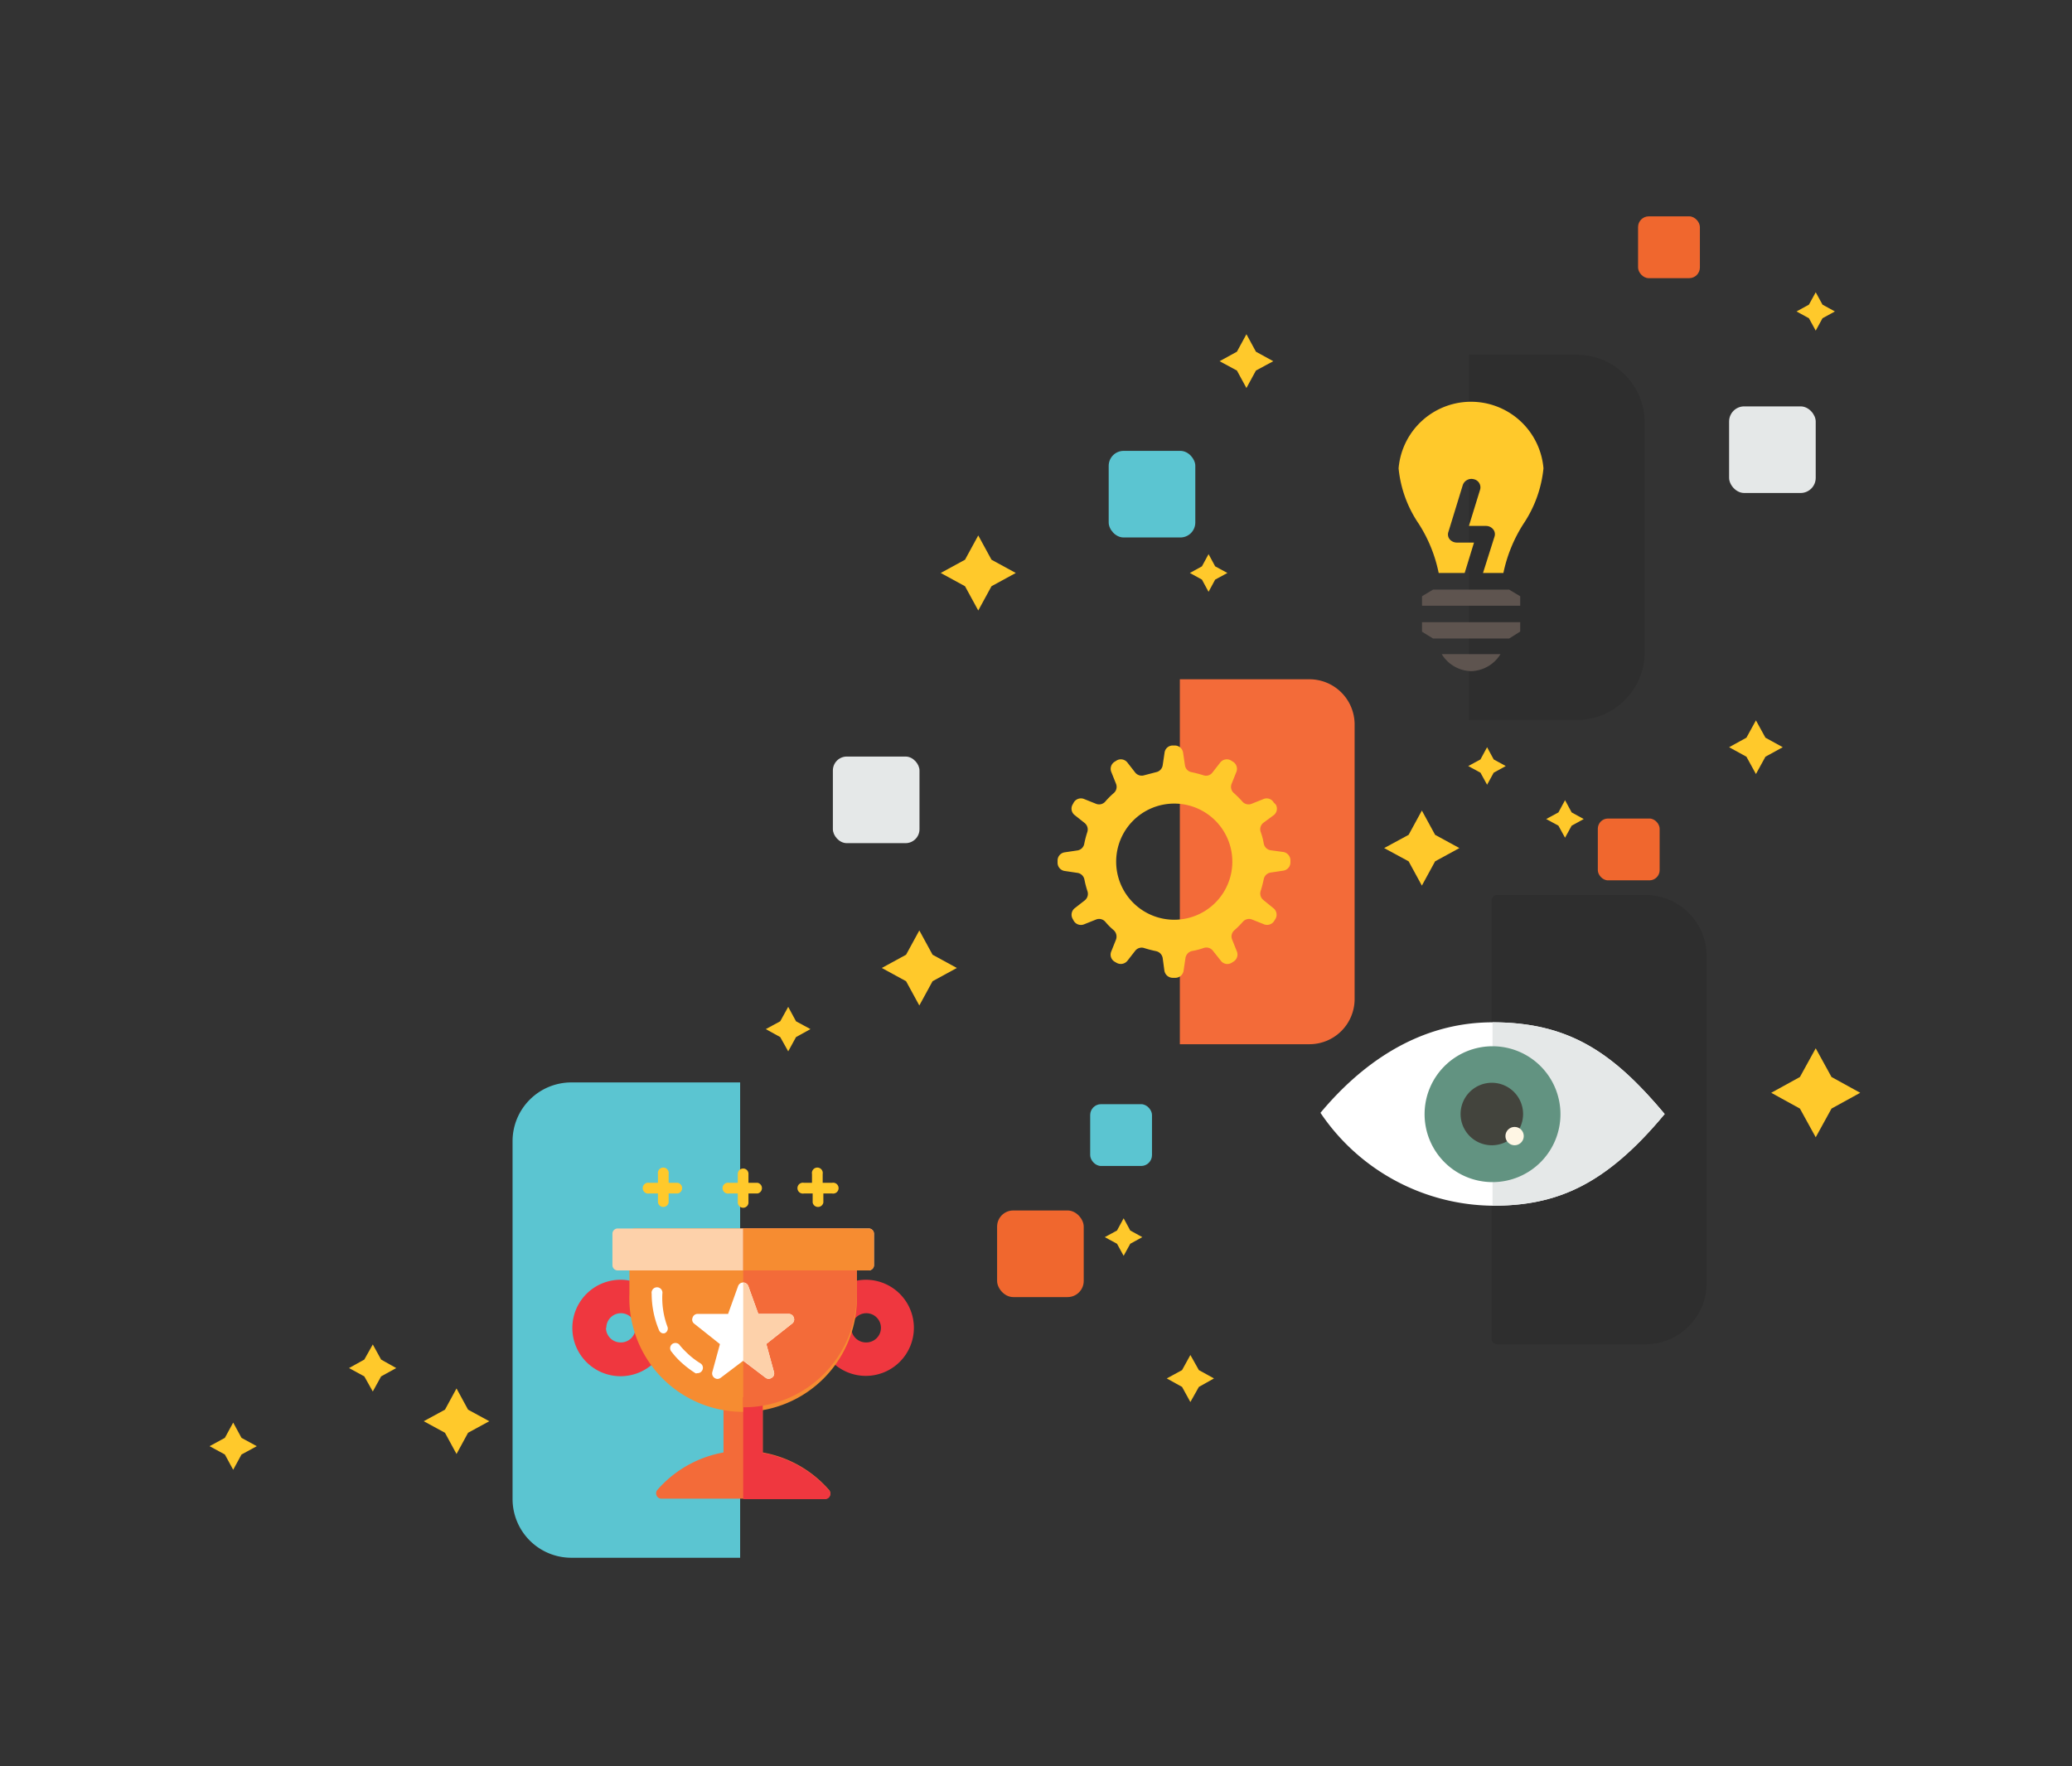 <svg id="el_fYwA6jwOC" data-name="Layer 1" xmlns="http://www.w3.org/2000/svg" viewBox="0 0 122 104"><rect x="0" y="0" width="122" height="104" fill="#333333" stroke="none"/><style>@-webkit-keyframes el_FG9Y2R72_x8_tBTDISPwW_Animation{0%{-webkit-transform: translate(86.52px, 31.65px) translate(-86.52px, -31.65px) translate(0px, 0px);transform: translate(86.52px, 31.65px) translate(-86.52px, -31.65px) translate(0px, 0px);}33.33%{-webkit-transform: translate(86.52px, 31.65px) translate(-86.52px, -31.65px) translate(0px, -2px);transform: translate(86.52px, 31.65px) translate(-86.52px, -31.65px) translate(0px, -2px);}66.67%{-webkit-transform: translate(86.52px, 31.65px) translate(-86.52px, -31.65px) translate(0px, 2px);transform: translate(86.52px, 31.65px) translate(-86.52px, -31.65px) translate(0px, 2px);}100%{-webkit-transform: translate(86.52px, 31.65px) translate(-86.52px, -31.65px) translate(0px, 0px);transform: translate(86.52px, 31.65px) translate(-86.52px, -31.65px) translate(0px, 0px);}}@keyframes el_FG9Y2R72_x8_tBTDISPwW_Animation{0%{-webkit-transform: translate(86.52px, 31.65px) translate(-86.52px, -31.65px) translate(0px, 0px);transform: translate(86.52px, 31.65px) translate(-86.52px, -31.65px) translate(0px, 0px);}33.33%{-webkit-transform: translate(86.52px, 31.65px) translate(-86.52px, -31.65px) translate(0px, -2px);transform: translate(86.52px, 31.65px) translate(-86.52px, -31.65px) translate(0px, -2px);}66.67%{-webkit-transform: translate(86.52px, 31.65px) translate(-86.52px, -31.65px) translate(0px, 2px);transform: translate(86.52px, 31.65px) translate(-86.52px, -31.65px) translate(0px, 2px);}100%{-webkit-transform: translate(86.52px, 31.65px) translate(-86.52px, -31.65px) translate(0px, 0px);transform: translate(86.52px, 31.65px) translate(-86.52px, -31.65px) translate(0px, 0px);}}@-webkit-keyframes el_Yy4d0Al9WEn_VKZVq231Qq_Animation{0%{-webkit-transform: translate(43.605px, 77.73px) translate(-43.605px, -77.73px) translate(0px, 0px);transform: translate(43.605px, 77.73px) translate(-43.605px, -77.73px) translate(0px, 0px);}33.33%{-webkit-transform: translate(43.605px, 77.73px) translate(-43.605px, -77.73px) translate(0px, 2px);transform: translate(43.605px, 77.73px) translate(-43.605px, -77.73px) translate(0px, 2px);}66.67%{-webkit-transform: translate(43.605px, 77.73px) translate(-43.605px, -77.73px) translate(0px, -2px);transform: translate(43.605px, 77.73px) translate(-43.605px, -77.73px) translate(0px, -2px);}100%{-webkit-transform: translate(43.605px, 77.73px) translate(-43.605px, -77.73px) translate(0px, 0px);transform: translate(43.605px, 77.73px) translate(-43.605px, -77.73px) translate(0px, 0px);}}@keyframes el_Yy4d0Al9WEn_VKZVq231Qq_Animation{0%{-webkit-transform: translate(43.605px, 77.73px) translate(-43.605px, -77.73px) translate(0px, 0px);transform: translate(43.605px, 77.73px) translate(-43.605px, -77.73px) translate(0px, 0px);}33.33%{-webkit-transform: translate(43.605px, 77.73px) translate(-43.605px, -77.73px) translate(0px, 2px);transform: translate(43.605px, 77.73px) translate(-43.605px, -77.73px) translate(0px, 2px);}66.67%{-webkit-transform: translate(43.605px, 77.73px) translate(-43.605px, -77.73px) translate(0px, -2px);transform: translate(43.605px, 77.73px) translate(-43.605px, -77.73px) translate(0px, -2px);}100%{-webkit-transform: translate(43.605px, 77.73px) translate(-43.605px, -77.73px) translate(0px, 0px);transform: translate(43.605px, 77.73px) translate(-43.605px, -77.73px) translate(0px, 0px);}}@-webkit-keyframes el_TTS1-yigm8E_rxCk7qi6h_Animation{0%{-webkit-transform: translate(69.46px, 47.74px) translate(-69.46px, -47.74px) translate(0px, 0px);transform: translate(69.46px, 47.74px) translate(-69.46px, -47.74px) translate(0px, 0px);}33.33%{-webkit-transform: translate(69.46px, 47.74px) translate(-69.46px, -47.74px) translate(0px, -2px);transform: translate(69.46px, 47.74px) translate(-69.46px, -47.74px) translate(0px, -2px);}66.67%{-webkit-transform: translate(69.46px, 47.74px) translate(-69.46px, -47.74px) translate(0px, 2px);transform: translate(69.46px, 47.74px) translate(-69.46px, -47.74px) translate(0px, 2px);}100%{-webkit-transform: translate(69.46px, 47.74px) translate(-69.46px, -47.74px) translate(0px, 0px);transform: translate(69.46px, 47.74px) translate(-69.46px, -47.74px) translate(0px, 0px);}}@keyframes el_TTS1-yigm8E_rxCk7qi6h_Animation{0%{-webkit-transform: translate(69.46px, 47.74px) translate(-69.46px, -47.74px) translate(0px, 0px);transform: translate(69.46px, 47.74px) translate(-69.46px, -47.74px) translate(0px, 0px);}33.33%{-webkit-transform: translate(69.46px, 47.74px) translate(-69.46px, -47.74px) translate(0px, -2px);transform: translate(69.46px, 47.74px) translate(-69.46px, -47.74px) translate(0px, -2px);}66.67%{-webkit-transform: translate(69.46px, 47.74px) translate(-69.46px, -47.74px) translate(0px, 2px);transform: translate(69.46px, 47.74px) translate(-69.46px, -47.74px) translate(0px, 2px);}100%{-webkit-transform: translate(69.46px, 47.74px) translate(-69.46px, -47.74px) translate(0px, 0px);transform: translate(69.46px, 47.74px) translate(-69.46px, -47.74px) translate(0px, 0px);}}@-webkit-keyframes el_lMdchZ-n-cZ_-ckPsfIho_Animation{0%{-webkit-transform: translate(87.81px, 65.93px) translate(-87.81px, -65.93px) translate(0px, 0px);transform: translate(87.81px, 65.93px) translate(-87.81px, -65.93px) translate(0px, 0px);}33.33%{-webkit-transform: translate(87.81px, 65.93px) translate(-87.81px, -65.93px) translate(0px, 2px);transform: translate(87.81px, 65.93px) translate(-87.81px, -65.93px) translate(0px, 2px);}66.67%{-webkit-transform: translate(87.81px, 65.93px) translate(-87.81px, -65.93px) translate(0px, -2px);transform: translate(87.81px, 65.93px) translate(-87.81px, -65.93px) translate(0px, -2px);}100%{-webkit-transform: translate(87.81px, 65.93px) translate(-87.81px, -65.93px) translate(0px, 0px);transform: translate(87.81px, 65.93px) translate(-87.81px, -65.93px) translate(0px, 0px);}}@keyframes el_lMdchZ-n-cZ_-ckPsfIho_Animation{0%{-webkit-transform: translate(87.81px, 65.93px) translate(-87.81px, -65.93px) translate(0px, 0px);transform: translate(87.81px, 65.93px) translate(-87.81px, -65.93px) translate(0px, 0px);}33.33%{-webkit-transform: translate(87.81px, 65.93px) translate(-87.81px, -65.93px) translate(0px, 2px);transform: translate(87.81px, 65.93px) translate(-87.81px, -65.93px) translate(0px, 2px);}66.67%{-webkit-transform: translate(87.81px, 65.93px) translate(-87.81px, -65.93px) translate(0px, -2px);transform: translate(87.81px, 65.93px) translate(-87.81px, -65.93px) translate(0px, -2px);}100%{-webkit-transform: translate(87.81px, 65.93px) translate(-87.81px, -65.93px) translate(0px, 0px);transform: translate(87.81px, 65.93px) translate(-87.81px, -65.93px) translate(0px, 0px);}}#el_fYwA6jwOC *{-webkit-animation-duration: 3s;animation-duration: 3s;-webkit-animation-iteration-count: infinite;animation-iteration-count: infinite;-webkit-animation-timing-function: cubic-bezier(0, 0, 1, 1);animation-timing-function: cubic-bezier(0, 0, 1, 1);}#el_YH20hRWY2g{fill: #ffc92b;}#el_m6AAo6oSKn{fill: #ffc92b;}#el_-ynmqp7xv7{fill: #ffc92b;}#el_0ZpMsbaTzu{fill: #ffc92b;}#el_VXD8p7DGl3{fill: #ffc92b;}#el_SUo3mNu_8K{fill: #ffc92b;}#el_mNS2xTrQWx{fill: #ffc92b;}#el_9EGAmTMv6D{fill: #ffc92b;}#el_TiV8rRPtjy{fill: #ffc92b;}#el_7KQHEKDu0M{fill: #ffc92b;}#el_mePKcm42EN{fill: #ffc92b;}#el_lQ_fUqPA0e{fill: #ffc92b;}#el_Oc5hO3fxNy{fill: #ffc92b;}#el_ha7ixquSY-{fill: #ffc92b;}#el_KJoKz6acek{fill: #ffc92b;}#el_9Zi2ROOzLz8{fill: #ffc92b;}#el_xW6nsvxP5yJ{fill: #f68c31;-webkit-transform: translate(21.71px, 117.19px) rotate(-90deg);transform: translate(21.71px, 117.19px) rotate(-90deg);}#el_gw_vxV_qk_Y{fill: #f36b39;}#el_EWOtLLLbvjA{fill: #ffc92b;}#el_we8jjtUwv5k{fill: #5bc5d1;-webkit-transform: translate(54.84px, 118.15px) rotate(-90deg);transform: translate(54.84px, 118.15px) rotate(-90deg);}#el_ijQZWP-v_tO{fill: #010101;opacity: 0.1;}#el_zdgddmRFIEQ{fill: #ffc92b;}#el_5sDbfDJoerY{fill: #5e544f;}#el_bN5cera4ib6{fill: #5e544f;}#el_jYi_rGpMLqy{fill: #5e544f;}#el_G4ZlLqo4lDf{fill: #e5e8e8;}#el_IiSwNC2lYPY{fill: #5bc5d1;}#el_DiT6X-Szfl3{fill: #5bc5d1;}#el_VTQG6did8fI{fill: #f0672e;}#el_XHOh_Dpfx_z{fill: #f0672e;}#el_TCEZVi8fXpu{fill: #f0672e;}#el_ra4PATqWRaO{fill: #e5e8e8;}#el_aDZod9hygPK{fill: #0694a9;-webkit-transform: translate(-34.11px, 121.36px) rotate(-90deg);transform: translate(-34.11px, 121.36px) rotate(-90deg);}#el_41ifB7O1SO-{fill: #5bc5d1;}#el_otsr7fK8ul5{fill: #f36b39;}#el_qPeP9Mq2FRA{fill: #ef373f;}#el_uh26Te3l_47{fill: #ef373f;}#el_LelNWRWumS0{fill: #f68c31;}#el_3dAi2Du2z6M{fill: #fff;}#el_loEtmaCYQz0{fill: #fff;}#el_69QQmd8Da4Z{fill: #fdd1aa;}#el_FWHolf7St4W{fill: #ef373f;}#el_1uhghQs20dC{fill: #f36b39;}#el_T3ObjaP3-fK{fill: #f68c31;}#el_u0OfkkSzv-U{fill: #fff;}#el_lKA-wfV1-pi{fill: #fdd1aa;}#el_zz9dJAS36TM{fill: #ffc92b;}#el_jdSmeuNASxX{fill: #ffc92b;}#el_AJ1B4NkDWFt{fill: #ffc92b;}#el_TA7j7UFI4VC{fill: #ffc92b;-webkit-transform: translate(21.87px, 153.73px) rotate(-90deg);transform: translate(21.87px, 153.73px) rotate(-90deg);}#el_Glc9LRP40O8{fill: #010101;opacity: 0.1;}#el_HyTqS_oxApw{fill: #fff;}#el_q5NbRGAjwZa{fill: #e5e8e8;}#el_QH4g86Uz01D{fill: #629381;}#el_dXkSvpCaXWE{fill: #43443d;}#el_iFtDH9B2gDh{fill: #fff6e4;}#el_lMdchZ-n-cZ_-ckPsfIho{-webkit-animation-name: el_lMdchZ-n-cZ_-ckPsfIho_Animation;animation-name: el_lMdchZ-n-cZ_-ckPsfIho_Animation;-webkit-transform: translate(87.81px, 65.93px) translate(-87.81px, -65.93px) translate(0px, 0px);transform: translate(87.81px, 65.93px) translate(-87.81px, -65.93px) translate(0px, 0px);-webkit-animation-timing-function: cubic-bezier(0.42, 0, 0.58, 1);animation-timing-function: cubic-bezier(0.42, 0, 0.58, 1);}#el_TTS1-yigm8E_rxCk7qi6h{-webkit-transform: translate(69.46px, 47.74px) translate(-69.46px, -47.74px) translate(0px, 3px);transform: translate(69.46px, 47.74px) translate(-69.46px, -47.74px) translate(0px, 3px);-webkit-animation-name: el_TTS1-yigm8E_rxCk7qi6h_Animation;animation-name: el_TTS1-yigm8E_rxCk7qi6h_Animation;-webkit-animation-timing-function: cubic-bezier(0.42, 0, 0.58, 1);animation-timing-function: cubic-bezier(0.42, 0, 0.58, 1);}#el_Yy4d0Al9WEn_VKZVq231Qq{-webkit-animation-name: el_Yy4d0Al9WEn_VKZVq231Qq_Animation;animation-name: el_Yy4d0Al9WEn_VKZVq231Qq_Animation;-webkit-transform: translate(43.605px, 77.73px) translate(-43.605px, -77.73px) translate(0px, 0px);transform: translate(43.605px, 77.73px) translate(-43.605px, -77.73px) translate(0px, 0px);}#el_FG9Y2R72_x8_tBTDISPwW{-webkit-animation-name: el_FG9Y2R72_x8_tBTDISPwW_Animation;animation-name: el_FG9Y2R72_x8_tBTDISPwW_Animation;}</style><defs/><title>About-header-new</title><polygon id="el_YH20hRWY2g" points="106.91 61.73 107.84 63.42 109.53 64.35 107.84 65.28 106.91 66.97 105.98 65.28 104.29 64.35 105.98 63.42 106.91 61.73"/><polygon id="el_m6AAo6oSKn" points="46.41 59.29 46.87 60.14 47.72 60.6 46.87 61.07 46.41 61.91 45.94 61.07 45.09 60.6 45.94 60.14 46.41 59.29"/><polygon id="el_-ynmqp7xv7" points="83.72 47.73 84.5 49.16 85.93 49.94 84.5 50.72 83.72 52.15 82.94 50.72 81.5 49.94 82.94 49.16 83.72 47.73"/><polygon id="el_0ZpMsbaTzu" points="87.56 44 87.95 44.72 88.66 45.11 87.95 45.5 87.56 46.21 87.17 45.5 86.45 45.11 87.17 44.72 87.56 44"/><polygon id="el_VXD8p7DGl3" points="71.16 32.63 71.55 33.35 72.27 33.74 71.55 34.13 71.16 34.85 70.77 34.13 70.06 33.74 70.77 33.35 71.16 32.63"/><polygon id="el_SUo3mNu_8K" points="57.6 31.53 58.38 32.96 59.81 33.74 58.38 34.52 57.6 35.95 56.82 34.52 55.39 33.74 56.82 32.96 57.6 31.53"/><polygon id="el_mNS2xTrQWx" points="73.39 19.68 73.95 20.71 74.97 21.27 73.95 21.82 73.39 22.85 72.83 21.82 71.81 21.27 72.83 20.71 73.39 19.68"/><polygon id="el_9EGAmTMv6D" points="92.15 47.12 92.54 47.84 93.25 48.23 92.54 48.62 92.15 49.33 91.76 48.62 91.04 48.23 91.76 47.84 92.15 47.12"/><polygon id="el_TiV8rRPtjy" points="21.95 79.17 22.44 80.06 23.33 80.56 22.44 81.05 21.95 81.94 21.45 81.05 20.55 80.56 21.45 80.06 21.95 79.17"/><polygon id="el_7KQHEKDu0M" points="26.88 81.76 27.56 83.01 28.81 83.69 27.56 84.37 26.88 85.62 26.2 84.37 24.95 83.69 26.2 83.01 26.88 81.76"/><polygon id="el_mePKcm42EN" points="13.73 83.77 14.22 84.67 15.12 85.16 14.22 85.65 13.73 86.55 13.24 85.65 12.34 85.16 13.24 84.67 13.73 83.77"/><polygon id="el_lQ_fUqPA0e" points="103.39 42.42 103.95 43.44 104.97 44 103.95 44.56 103.39 45.58 102.83 44.56 101.81 44 102.83 43.44 103.39 42.42"/><polygon id="el_Oc5hO3fxNy" points="106.91 17.21 107.31 17.94 108.04 18.34 107.31 18.74 106.91 19.47 106.51 18.74 105.78 18.34 106.51 17.94 106.91 17.21"/><polygon id="el_ha7ixquSY-" points="70.09 79.79 70.59 80.68 71.48 81.17 70.59 81.67 70.09 82.56 69.6 81.67 68.7 81.17 69.6 80.68 70.09 79.79"/><polygon id="el_KJoKz6acek" points="66.16 71.74 66.55 72.46 67.26 72.85 66.55 73.24 66.16 73.95 65.77 73.24 65.05 72.85 65.77 72.46 66.16 71.74"/><polygon id="el_9Zi2ROOzLz8" points="54.13 54.79 54.91 56.22 56.34 57 54.91 57.78 54.13 59.21 53.35 57.78 51.92 57 53.35 56.22 54.13 54.79"/><g id="el_TTS1-yigm8E_rxCk7qi6h" data-animator-group="true" data-animator-type="0"><g id="el_TTS1-yigm8E"><rect x="58.7" y="37.45" width="21.5" height="20.59" rx="3.1" ry="3.1" id="el_xW6nsvxP5yJ"/><path d="M69.47,58.49h7.64a2.66,2.66,0,0,0,2.65-2.65V39.65A2.66,2.66,0,0,0,77.11,37H69.47Z" id="el_gw_vxV_qk_Y"/><g id="el_UG-qyrBDaCt"><g id="el_BKmUh3606VV" data-name="666-gear2.png"><path d="M69.08,54.58h.13a.49.49,0,0,0,.48-.42l.11-.74a.5.5,0,0,1,.39-.42,4.12,4.12,0,0,0,.69-.18.49.49,0,0,1,.54.17l.46.58a.48.48,0,0,0,.63.13l.11-.07a.49.49,0,0,0,.21-.6l-.28-.7a.48.48,0,0,1,.13-.55,5.9,5.9,0,0,0,.5-.5.48.48,0,0,1,.55-.13l.7.28a.49.49,0,0,0,.6-.21l.07-.11a.49.49,0,0,0-.12-.63L74.39,50a.49.49,0,0,1-.16-.54,7,7,0,0,0,.18-.69.49.49,0,0,1,.41-.39l.74-.11a.49.49,0,0,0,.42-.48v-.13a.5.5,0,0,0-.42-.49l-.74-.1a.49.49,0,0,1-.41-.4,4,4,0,0,0-.18-.68.48.48,0,0,1,.16-.54L75,45a.48.48,0,0,0,.12-.62L75,44.26a.48.48,0,0,0-.6-.21l-.7.28a.48.48,0,0,1-.55-.13,5.9,5.9,0,0,0-.5-.5.48.48,0,0,1-.13-.55l.28-.7a.49.49,0,0,0-.21-.6l-.11-.07a.49.49,0,0,0-.63.12l-.46.59a.47.47,0,0,1-.54.16c-.23-.07-.45-.13-.69-.18a.48.48,0,0,1-.39-.41l-.11-.74a.49.49,0,0,0-.48-.42h-.13a.48.48,0,0,0-.48.42l-.11.74a.49.49,0,0,1-.39.41l-.69.18a.49.49,0,0,1-.54-.16l-.46-.59a.49.49,0,0,0-.63-.12l-.11.07a.49.49,0,0,0-.21.6l.28.7a.48.48,0,0,1-.13.55,4.72,4.72,0,0,0-.5.5.48.48,0,0,1-.55.13l-.7-.28a.49.49,0,0,0-.61.21l-.06.11a.48.48,0,0,0,.12.63l.58.46a.49.49,0,0,1,.16.54q-.11.34-.18.69a.48.48,0,0,1-.41.39l-.74.11a.49.49,0,0,0-.42.48v.14a.49.49,0,0,0,.43.48l.74.11a.49.49,0,0,1,.41.39,5.84,5.84,0,0,0,.18.69.49.49,0,0,1-.16.54l-.59.46a.49.49,0,0,0-.12.63l.06.11a.49.49,0,0,0,.61.21l.7-.28a.48.48,0,0,1,.55.13,3.94,3.94,0,0,0,.5.5.51.51,0,0,1,.13.55l-.28.7a.48.48,0,0,0,.2.6l.12.07a.5.5,0,0,0,.63-.12l.46-.59a.48.48,0,0,1,.54-.16,7,7,0,0,0,.69.18.5.5,0,0,1,.39.41l.1.74a.5.5,0,0,0,.49.42Zm.06-3.42a3.42,3.42,0,1,1,3.42-3.42A3.42,3.42,0,0,1,69.14,51.16Z" id="el_EWOtLLLbvjA"/></g></g></g></g><g id="el_FG9Y2R72_x8_tBTDISPwW" data-animator-group="true" data-animator-type="0"><g id="el_FG9Y2R72_x8"><rect x="75.74" y="21.36" width="21.5" height="20.59" rx="4.06" ry="4.06" id="el_we8jjtUwv5k"/><path d="M87.84,42.4h5a4,4,0,0,0,4-4V24.89a4,4,0,0,0-4-4H86.49l0,1.33V41.07l0,1.33Z" id="el_ijQZWP-v_tO"/><path d="M89.7,30.85a8.61,8.61,0,0,0-1.18,2.89h-1.2L88,31.59a.45.45,0,0,0-.09-.43.54.54,0,0,0-.42-.19h-1l.66-2.14a.49.49,0,0,0-.37-.61.54.54,0,0,0-.65.34l-.85,2.77a.45.45,0,0,0,.08.43.56.56,0,0,0,.43.19h1l-.55,1.79H84.71a8.47,8.47,0,0,0-1.17-2.89,7,7,0,0,1-1.19-3.27,4.28,4.28,0,0,1,8.53,0A7.14,7.14,0,0,1,89.7,30.85Z" id="el_zdgddmRFIEQ"/><path d="M88.86,34.72l.65.39v.56H83.73v-.56l.65-.39Z" id="el_5sDbfDJoerY"/><path d="M88.86,37.6H84.38l-.65-.4v-.56h5.78v.55Z" id="el_bN5cera4ib6"/><path d="M86.62,39.52a2.08,2.08,0,0,1-1.73-1h3.46A2.09,2.09,0,0,1,86.62,39.52Z" id="el_jYi_rGpMLqy"/></g></g><rect id="el_G4ZlLqo4lDf" x="49.04" y="44.55" width="5.1" height="5.1" rx="0.82" ry="0.82"/><rect id="el_IiSwNC2lYPY" x="65.28" y="26.55" width="5.1" height="5.1" rx="0.88" ry="0.88"/><rect id="el_DiT6X-Szfl3" x="64.19" y="65.02" width="3.64" height="3.64" rx="0.64" ry="0.64"/><rect id="el_VTQG6did8fI" x="58.71" y="71.28" width="5.1" height="5.1" rx="0.95" ry="0.95"/><rect id="el_XHOh_Dpfx_z" x="94.08" y="48.2" width="3.64" height="3.64" rx="0.6" ry="0.6"/><rect id="el_TCEZVi8fXpu" x="96.45" y="12.74" width="3.64" height="3.64" rx="0.63" ry="0.63"/><rect id="el_ra4PATqWRaO" x="101.81" y="23.93" width="5.1" height="5.1" rx="0.89" ry="0.89"/><g id="el_Yy4d0Al9WEn_VKZVq231Qq" data-animator-group="true" data-animator-type="0"><g id="el_Yy4d0Al9WEn"><rect x="29.63" y="64.33" width="28" height="26.81" rx="3.61" ry="3.61" id="el_aDZod9hygPK"/><path d="M43.58,91.73H33.63a3.46,3.46,0,0,1-3.45-3.46V67.19a3.46,3.46,0,0,1,3.45-3.45h9.95Z" id="el_41ifB7O1SO-"/><path d="M38.71,87.73a6.74,6.74,0,0,1,3.89-2.2v-3a.33.33,0,0,1,.32-.32H44.6a.32.32,0,0,1,.31.32v3a6.74,6.74,0,0,1,3.9,2.2.31.31,0,0,1-.24.52H38.94a.3.3,0,0,1-.28-.19A.31.31,0,0,1,38.71,87.73Z" id="el_otsr7fK8ul5"/><path d="M33.7,78.19a2.84,2.84,0,1,0,2.84-2.83A2.84,2.84,0,0,0,33.7,78.19Zm2,0a.86.86,0,1,1,.86.86A.86.86,0,0,1,35.68,78.19Z" id="el_qPeP9Mq2FRA"/><path d="M48.15,78.19A2.83,2.83,0,1,0,51,75.36,2.84,2.84,0,0,0,48.15,78.19Zm2,0a.86.86,0,1,1,.86.86A.87.87,0,0,1,50.12,78.19Z" id="el_uh26Te3l_47"/><path d="M37.38,72.34H50.14a.31.31,0,0,1,.31.31v3.53a6.7,6.7,0,1,1-13.39,0V72.65A.31.31,0,0,1,37.38,72.34Z" id="el_LelNWRWumS0"/><path d="M41.07,80.86a.31.31,0,0,0,.27-.15.31.31,0,0,0-.1-.43,4.59,4.59,0,0,1-.88-.7,3.6,3.6,0,0,1-.37-.41.32.32,0,0,0-.44,0,.31.31,0,0,0,0,.44,4.6,4.6,0,0,0,.41.47,5.89,5.89,0,0,0,1,.79A.32.32,0,0,0,41.07,80.86Z" id="el_3dAi2Du2z6M"/><path d="M39,78.51a.31.31,0,0,0,.13,0,.3.3,0,0,0,.16-.41A4.87,4.87,0,0,1,39,76.18a.32.32,0,1,0-.63,0,5.6,5.6,0,0,0,.43,2.14A.31.31,0,0,0,39,78.51Z" id="el_loEtmaCYQz0"/><path d="M36.37,72.34H51.15a.31.31,0,0,1,.31.31V74.5a.31.31,0,0,1-.31.31H36.37a.31.31,0,0,1-.31-.31V72.65A.31.31,0,0,1,36.37,72.34Z" id="el_69QQmd8Da4Z"/><path d="M44.6,82.24a.32.32,0,0,1,.31.32v3a6.74,6.74,0,0,1,3.9,2.2.31.31,0,0,1-.24.52H43.76v-6Z" id="el_FWHolf7St4W"/><path d="M50.14,72.34a.31.31,0,0,1,.31.31v3.53a6.66,6.66,0,0,1-6.69,6.69V72.34Z" id="el_1uhghQs20dC"/><path d="M51.15,72.34a.31.31,0,0,1,.31.31V74.5a.31.31,0,0,1-.31.31H43.76V72.34Z" id="el_T3ObjaP3-fK"/><path d="M40.78,77.59a.31.31,0,0,1,.29-.22h1.8l.59-1.64a.32.32,0,0,1,.6,0l.59,1.64h1.8a.31.31,0,0,1,.29.22.3.3,0,0,1-.1.35l-1.52,1.2.45,1.65a.29.29,0,0,1-.13.34.3.3,0,0,1-.36,0l-1.32-1-1.32,1a.34.34,0,0,1-.19.07.32.32,0,0,1-.18-.06.32.32,0,0,1-.13-.34l.45-1.65-1.51-1.2A.3.3,0,0,1,40.78,77.59Z" id="el_u0OfkkSzv-U"/><path d="M44.06,75.73l.59,1.64h1.8a.31.31,0,0,1,.29.22.3.3,0,0,1-.1.35l-1.52,1.2.45,1.65a.29.29,0,0,1-.13.34.3.3,0,0,1-.36,0l-1.32-1V75.53A.33.33,0,0,1,44.06,75.73Z" id="el_lKA-wfV1-pi"/><path d="M47.29,69.65h.52v-.52a.32.32,0,1,1,.63,0v.52H49a.32.32,0,1,1,0,.63h-.52v.53a.32.32,0,0,1-.63,0v-.53h-.52a.32.32,0,1,1,0-.63Z" id="el_zz9dJAS36TM"/><path d="M38.22,69.65h.52v-.52a.32.32,0,1,1,.63,0v.52h.53a.32.32,0,0,1,0,.63h-.53v.53a.32.32,0,0,1-.63,0v-.53h-.52a.32.32,0,1,1,0-.63Z" id="el_jdSmeuNASxX"/><path d="M42.92,69.65h.52v-.52a.32.32,0,0,1,.32-.32.31.31,0,0,1,.31.32v.52h.53a.32.32,0,0,1,0,.63h-.53v.53a.31.31,0,0,1-.31.31.32.32,0,0,1-.32-.31v-.53h-.52a.32.32,0,1,1,0-.63Z" id="el_AJ1B4NkDWFt"/></g></g><g id="el_lMdchZ-n-cZ_-ckPsfIho" data-animator-group="true" data-animator-type="0"><g id="el_lMdchZ-n-cZ"><rect x="74.57" y="53.26" width="26.46" height="25.34" rx="3.63" ry="3.63" id="el_TA7j7UFI4VC"/><path d="M88.16,79.16h8.72a3.61,3.61,0,0,0,3.61-3.61V56.31a3.61,3.61,0,0,0-3.61-3.61H88.16a.34.34,0,0,0-.34.34V78.82A.34.34,0,0,0,88.16,79.16Z" id="el_Glc9LRP40O8"/><g id="el_fnARH3BPlvC" data-name="Shape 386"><path d="M87.88,71c3.71,0,6.6-1.14,10.14-5.4C95,62,92.4,60.2,87.88,60.2S80,62.83,77.75,65.53A12.38,12.38,0,0,0,87.88,71Z" id="el_HyTqS_oxApw"/></g><path d="M87.88,71c3.71,0,6.6-1.14,10.13-5.4C95,62,92.4,60.2,87.88,60.2Z" id="el_q5NbRGAjwZa"/><g id="el_qneHkpoU27o" data-name="Shape 387"><path d="M87.88,69.61a4,4,0,1,0-4-4A4,4,0,0,0,87.88,69.61Z" id="el_QH4g86Uz01D"/></g><g id="el_fkWJExlHAF8" data-name="Shape 388"><path d="M87.88,67.44A1.84,1.84,0,1,0,86,65.6,1.84,1.84,0,0,0,87.88,67.44Z" id="el_dXkSvpCaXWE"/></g><g id="el_zJQo_xASaM3" data-name="Ellipse 4"><circle cx="89.18" cy="66.9" r="0.54" id="el_iFtDH9B2gDh"/></g></g></g></svg>